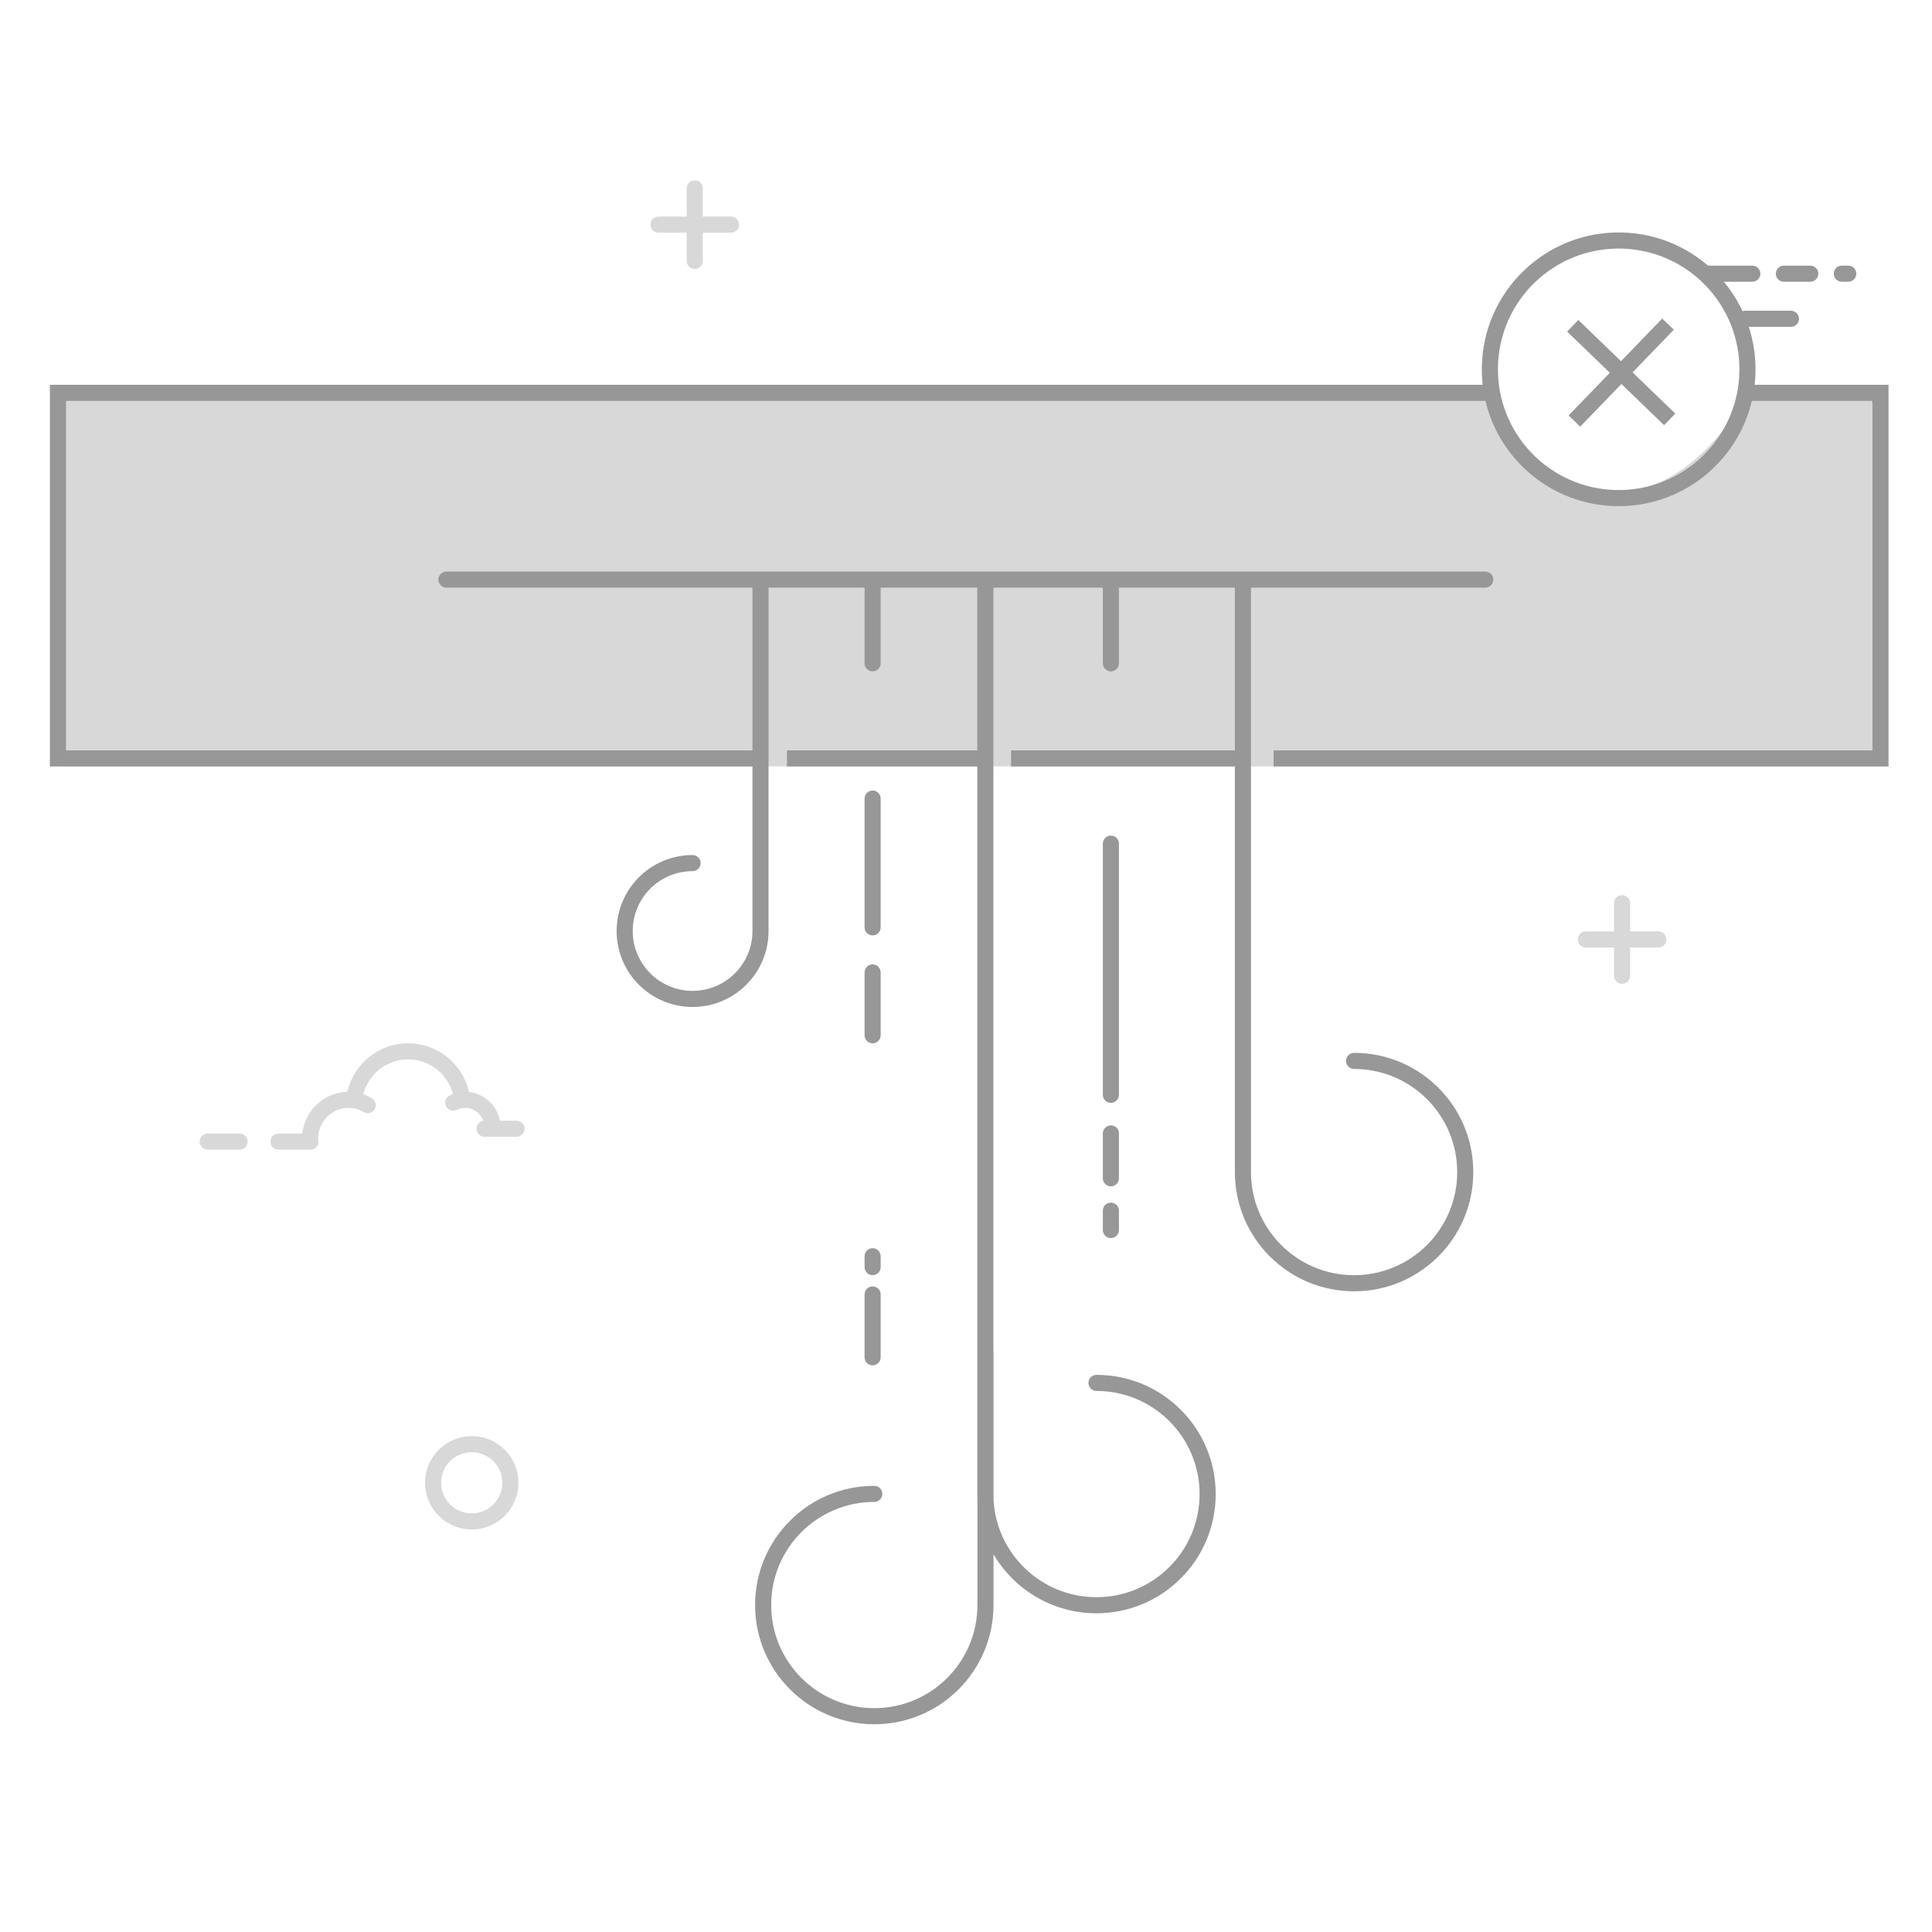 <svg width="300" height="300" viewBox="0 0 300 300" fill="none" xmlns="http://www.w3.org/2000/svg">
<rect width="300" height="300" fill="white"/>
<path fill-rule="evenodd" clip-rule="evenodd" d="M9.987 61H231.542C231.542 61 237.518 76.42 250.63 76.42C263.742 76.42 271.376 61 271.376 61H293V119H9.987V61Z" fill="#D8D8D8"/>
<path fill-rule="evenodd" clip-rule="evenodd" d="M272.027 62.25C269.78 71.766 261.151 78.77 250.975 78.593C241.058 78.419 232.846 71.479 230.664 62.25H10.25V116.52H116.842V91.25H69.325C68.635 91.25 68.075 90.69 68.075 90C68.075 89.31 68.635 88.75 69.325 88.75H193H230.629C231.319 88.75 231.879 89.31 231.879 90C231.879 90.69 231.319 91.25 230.629 91.25H194.25V182C194.25 190.843 201.419 198.012 210.262 198.012C219.104 198.012 226.273 190.843 226.273 182C226.273 173.157 219.104 165.988 210.262 165.988C209.571 165.988 209.012 165.429 209.012 164.738C209.012 164.048 209.571 163.488 210.262 163.488C220.485 163.488 228.773 171.776 228.773 182C228.773 192.224 220.485 200.512 210.262 200.512C200.038 200.512 191.75 192.224 191.75 182V119.02H157V116.52H191.75V91.25H173.75V103C173.75 103.69 173.19 104.25 172.5 104.25C171.81 104.25 171.25 103.69 171.25 103V91.25H154.25V209.76C154.265 209.838 154.273 209.918 154.273 210V232.866C154.723 241.306 161.709 248.012 170.262 248.012C179.104 248.012 186.273 240.843 186.273 232C186.273 223.157 179.104 215.988 170.262 215.988C169.571 215.988 169.012 215.429 169.012 214.738C169.012 214.048 169.571 213.488 170.262 213.488C180.485 213.488 188.773 221.776 188.773 232C188.773 242.224 180.485 250.512 170.262 250.512C163.443 250.512 157.485 246.825 154.273 241.336V249.23C154.273 259.453 145.985 267.741 135.762 267.741C125.538 267.741 117.25 259.453 117.25 249.23C117.25 239.006 125.538 230.718 135.762 230.718C136.452 230.718 137.012 231.278 137.012 231.968C137.012 232.659 136.452 233.218 135.762 233.218C126.919 233.218 119.75 240.387 119.75 249.23C119.75 258.073 126.919 265.241 135.762 265.241C144.604 265.241 151.773 258.073 151.773 249.23V232.931C151.758 232.623 151.75 232.312 151.75 232V119.02H122.198V116.52H151.75V91.25H136.75V103C136.75 103.69 136.19 104.25 135.5 104.25C134.81 104.25 134.25 103.69 134.25 103V91.25H119.342V144.566C119.342 151.081 114.061 156.362 107.546 156.362C101.031 156.362 95.75 151.081 95.75 144.566C95.75 138.052 101.031 132.77 107.546 132.77C108.236 132.77 108.796 133.33 108.796 134.02C108.796 134.711 108.236 135.27 107.546 135.27C102.412 135.27 98.25 139.432 98.25 144.566C98.25 149.7 102.412 153.862 107.546 153.862C112.68 153.862 116.842 149.7 116.842 144.566V119.02H7.75V59.75H230.23C230.128 58.841 230.083 57.914 230.099 56.975C230.304 45.241 239.983 35.894 251.717 36.099C263.451 36.304 272.798 45.982 272.593 57.717C272.581 58.403 272.536 59.081 272.461 59.75H293.25V119.02H197.759V116.52H290.75V62.25H272.027ZM232.599 57.019C232.418 67.372 240.665 75.912 251.019 76.093C261.373 76.274 269.912 68.027 270.093 57.673C270.274 47.319 262.027 38.779 251.673 38.599C241.319 38.418 232.78 46.665 232.599 57.019ZM251.711 56.087L258.11 49.46L259.909 51.197L253.509 57.824L260.136 64.223L258.399 66.021L251.773 59.622L245.373 66.249L243.575 64.512L249.974 57.885L243.347 51.486L245.084 49.688L251.711 56.087ZM134.25 124V144C134.25 144.69 134.81 145.25 135.5 145.25C136.19 145.25 136.75 144.69 136.75 144V124C136.75 123.31 136.19 122.75 135.5 122.75C134.81 122.75 134.25 123.31 134.25 124ZM134.25 151V160.759C134.25 161.45 134.81 162.009 135.5 162.009C136.19 162.009 136.75 161.45 136.75 160.759V151C136.75 150.31 136.19 149.75 135.5 149.75C134.81 149.75 134.25 150.31 134.25 151ZM134.25 210.759V201C134.25 200.31 134.81 199.75 135.5 199.75C136.19 199.75 136.75 200.31 136.75 201V210.759C136.75 211.45 136.19 212.009 135.5 212.009C134.81 212.009 134.25 211.45 134.25 210.759ZM134.25 195.067V196.759C134.25 197.45 134.81 198.009 135.5 198.009C136.19 198.009 136.75 197.45 136.75 196.759V195.067C136.75 194.377 136.19 193.817 135.5 193.817C134.81 193.817 134.25 194.377 134.25 195.067ZM171.25 131V170C171.25 170.69 171.81 171.25 172.5 171.25C173.19 171.25 173.75 170.69 173.75 170V131C173.75 130.31 173.19 129.75 172.5 129.75C171.81 129.75 171.25 130.31 171.25 131ZM171.25 182.961V176C171.25 175.31 171.81 174.75 172.5 174.75C173.19 174.75 173.75 175.31 173.75 176V182.961C173.75 183.651 173.19 184.211 172.5 184.211C171.81 184.211 171.25 183.651 171.25 182.961ZM171.25 188V191C171.25 191.69 171.81 192.25 172.5 192.25C173.19 192.25 173.75 191.69 173.75 191V188C173.75 187.31 173.19 186.75 172.5 186.75C171.81 186.75 171.25 187.31 171.25 188Z" fill="#979797"/>
<path fill-rule="evenodd" clip-rule="evenodd" d="M80.5 230.25C80.5 234.254 77.254 237.5 73.25 237.5C69.246 237.5 66 234.254 66 230.25C66 226.246 69.246 223 73.25 223C77.254 223 80.5 226.246 80.5 230.25ZM68.5 230.25C68.5 232.873 70.627 235 73.25 235C75.873 235 78 232.873 78 230.25C78 227.627 75.873 225.5 73.25 225.5C70.627 225.5 68.5 227.627 68.5 230.25Z" fill="#D8D8D8"/>
<path fill-rule="evenodd" clip-rule="evenodd" d="M56.406 169.915C56.87 170.073 57.316 170.279 57.74 170.53C58.334 170.883 58.53 171.649 58.178 172.243C57.826 172.837 57.059 173.033 56.465 172.681C55.754 172.259 54.948 172.035 54.107 172.035C51.515 172.035 49.401 174.181 49.383 176.849C49.43 176.981 49.456 177.122 49.456 177.27C49.456 177.96 48.896 178.52 48.206 178.52H43.25C42.56 178.52 42 177.96 42 177.27C42 176.579 42.56 176.02 43.25 176.02H46.932C47.346 172.433 50.3 169.629 53.924 169.537C54.939 165.195 58.807 162 63.376 162C67.959 162 71.83 165.213 72.834 169.567C75.237 169.827 77.171 171.658 77.627 174.02H80.206C80.896 174.02 81.456 174.579 81.456 175.27C81.456 175.96 80.896 176.52 80.206 176.52H75.25C74.56 176.52 74 175.96 74 175.27C74 174.649 74.453 174.134 75.046 174.036C74.626 172.866 73.527 172.035 72.243 172.035C71.783 172.035 71.34 172.14 70.937 172.342C70.319 172.65 69.569 172.399 69.26 171.781C68.952 171.163 69.203 170.413 69.821 170.105C69.989 170.021 70.161 169.946 70.336 169.88C69.501 166.766 66.685 164.5 63.376 164.5C60.056 164.5 57.229 166.781 56.406 169.915ZM37.206 178.52H32.25C31.56 178.52 31 177.96 31 177.27C31 176.579 31.56 176.02 32.25 176.02H37.206C37.896 176.02 38.456 176.579 38.456 177.27C38.456 177.96 37.896 178.52 37.206 178.52Z" fill="#D8D8D8"/>
<path fill-rule="evenodd" clip-rule="evenodd" d="M250.63 144.63V140.25C250.63 139.56 251.189 139 251.88 139C252.57 139 253.13 139.56 253.13 140.25V144.63H257.509C258.2 144.63 258.759 145.189 258.759 145.88C258.759 146.57 258.2 147.13 257.509 147.13H253.13V151.509C253.13 152.2 252.57 152.759 251.88 152.759C251.189 152.759 250.63 152.2 250.63 151.509V147.13H246.25C245.56 147.13 245 146.57 245 145.88C245 145.189 245.56 144.63 246.25 144.63H250.63Z" fill="#D8D8D8"/>
<path fill-rule="evenodd" clip-rule="evenodd" d="M106.63 33.63V29.25C106.63 28.56 107.189 28 107.88 28C108.57 28 109.13 28.56 109.13 29.25V33.63H113.509C114.2 33.63 114.759 34.189 114.759 34.88C114.759 35.57 114.2 36.13 113.509 36.13H109.13V40.51C109.13 41.2 108.57 41.76 107.88 41.76C107.189 41.76 106.63 41.2 106.63 40.51V36.13H102.25C101.56 36.13 101 35.57 101 34.88C101 34.189 101.56 33.63 102.25 33.63H106.63Z" fill="#D8D8D8"/>
<path fill-rule="evenodd" clip-rule="evenodd" d="M272.101 43.75H265C264.31 43.75 263.75 43.19 263.75 42.5C263.75 41.81 264.31 41.25 265 41.25H272.101C272.792 41.25 273.351 41.81 273.351 42.5C273.351 43.19 272.792 43.75 272.101 43.75ZM278.101 50.75H271C270.31 50.75 269.75 50.19 269.75 49.5C269.75 48.81 270.31 48.25 271 48.25H278.101C278.792 48.25 279.351 48.81 279.351 49.5C279.351 50.19 278.792 50.75 278.101 50.75ZM277 43.75H281.101C281.792 43.75 282.351 43.19 282.351 42.5C282.351 41.81 281.792 41.25 281.101 41.25H277C276.31 41.25 275.75 41.81 275.75 42.5C275.75 43.19 276.31 43.75 277 43.75ZM287 43.75H286C285.31 43.75 284.75 43.19 284.75 42.5C284.75 41.81 285.31 41.25 286 41.25H287C287.69 41.25 288.25 41.81 288.25 42.5C288.25 43.19 287.69 43.75 287 43.75Z" fill="#979797"/>
</svg>
